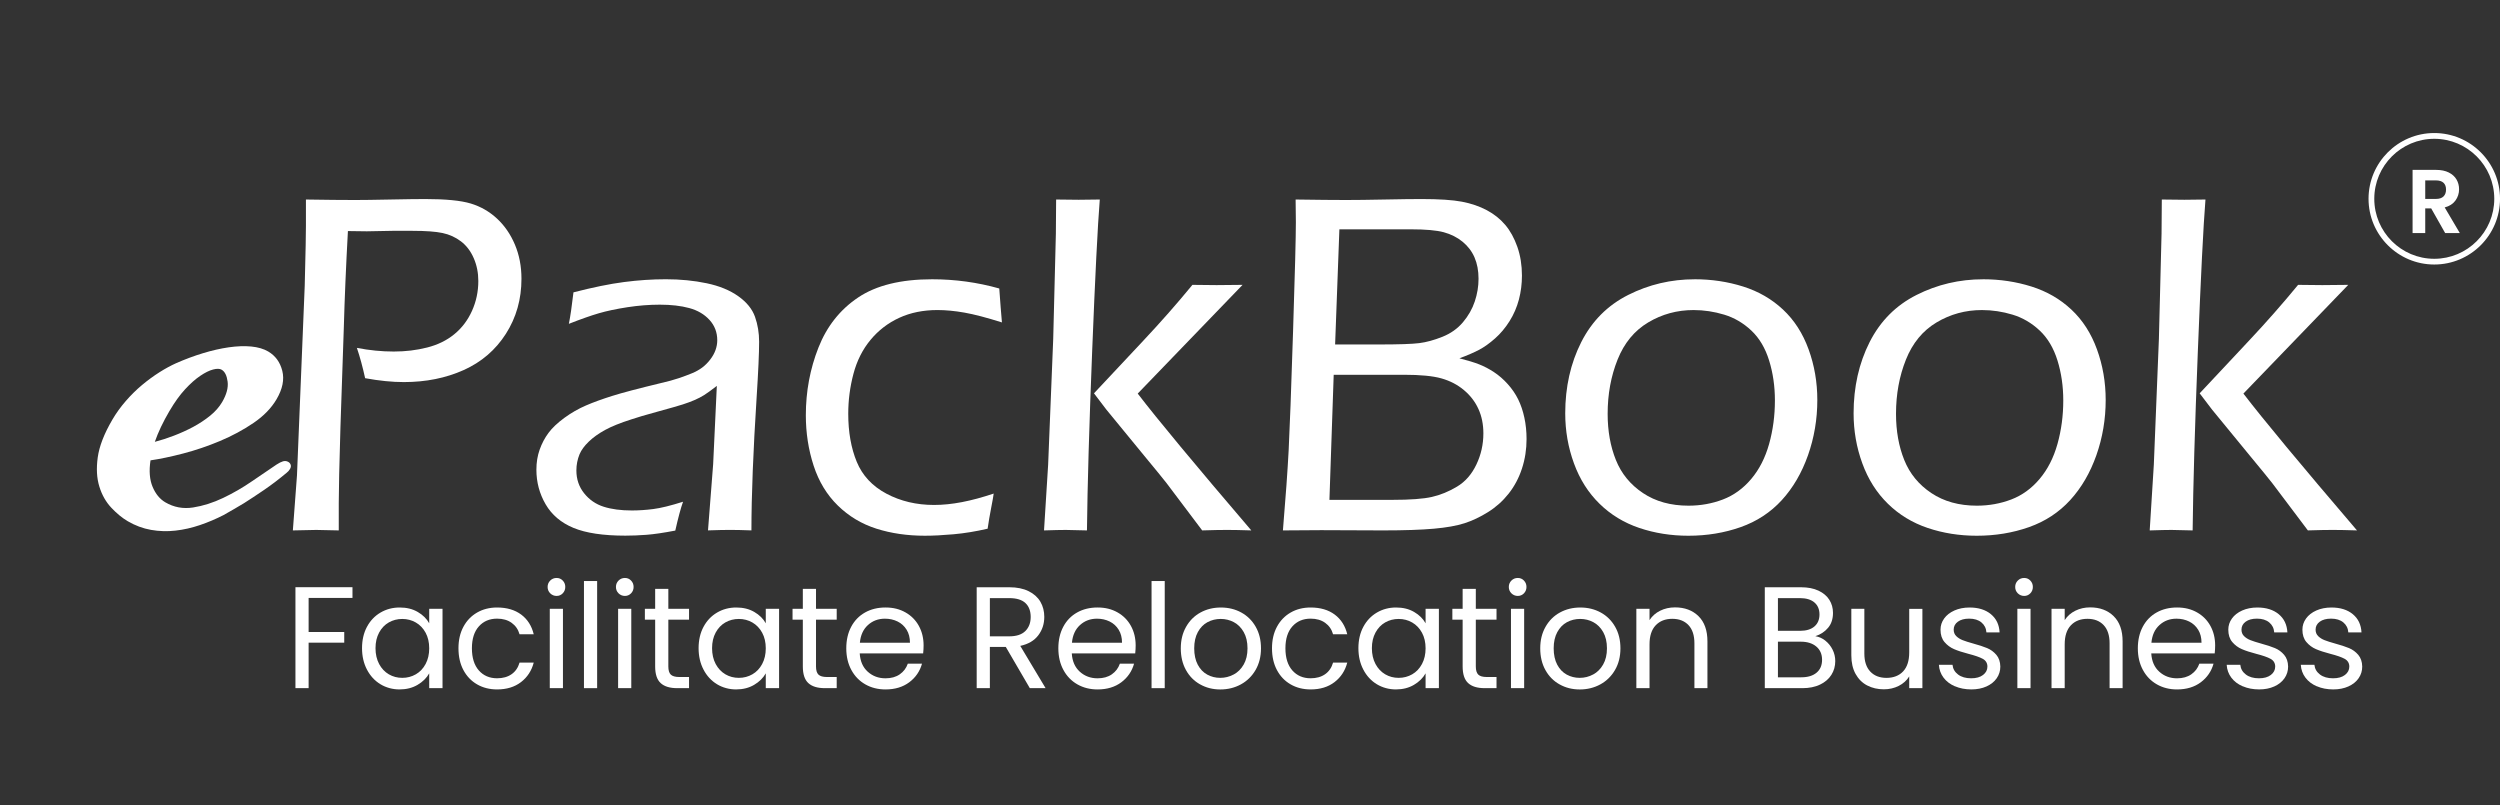 <?xml version="1.0" encoding="UTF-8"?>
<svg id="Layer_1" data-name="Layer 1" xmlns="http://www.w3.org/2000/svg" viewBox="0 0 1305.48 420.36">
  <rect x="0" y="0" width="1305.48" height="420.36" fill="#333333" stroke="none"/>
  <defs>
    <style>
      .cls-1 {
        fill: #fff;
      }
    </style>
  </defs>
  <g id="shape">
    <g>
      <path class="cls-1" d="M152.93,276.97l2.15-28.73,4.04-98.98,.5-21.27c.08-3.37,.13-6.71,.13-10v-13.8c10.55,.17,19.12,.25,25.7,.25,3.97,0,10.04-.08,18.23-.25,8.19-.17,14.31-.25,18.36-.25,10.72,0,18.65,.78,23.8,2.34,5.15,1.56,9.71,4.18,13.67,7.85,3.97,3.67,7.09,8.21,9.37,13.61,2.28,5.4,3.42,11.35,3.42,17.85,0,10.63-2.7,20.19-8.1,28.67-5.4,8.48-12.77,14.81-22.09,18.99-9.33,4.18-19.73,6.27-31.2,6.27-6.08,0-12.83-.67-20.25-2.03-1.27-5.82-2.7-11.09-4.3-15.82,6.58,1.27,12.99,1.9,19.24,1.9s11.88-.7,17.4-2.09c5.53-1.39,10.27-3.71,14.24-6.96,3.97-3.25,7.04-7.32,9.24-12.21,2.19-4.89,3.29-10.08,3.29-15.57,0-4.3-.8-8.29-2.41-11.96-1.6-3.67-3.82-6.58-6.65-8.73-2.83-2.15-6.03-3.61-9.62-4.37-3.59-.76-8.8-1.14-15.63-1.14h-10.63l-13.29,.25-9.87-.13c-1.01,18.48-1.72,35.27-2.14,50.38l-1.76,52.02c-.59,19.75-.88,32.95-.88,39.62v14.3l-11.78-.25c-1.44,0-5.49,.08-12.16,.25Z"/>
      <path class="cls-1" d="M297.05,169.12c.76-3.71,1.56-9.2,2.41-16.46,10.13-2.61,18.92-4.41,26.39-5.38,7.47-.97,14.75-1.46,21.83-1.46,7.59,0,14.7,.7,21.33,2.09,6.62,1.39,12.13,3.65,16.52,6.77,4.39,3.12,7.3,6.71,8.73,10.76,1.43,4.05,2.15,8.4,2.15,13.04,0,5.82-.44,15.59-1.32,29.3-.88,13.71-1.55,26.39-2.01,38.04-.46,11.65-.69,22.03-.69,31.14-4.56-.17-8.28-.25-11.15-.25-2.71,0-6.55,.08-11.53,.25l2.69-34.56,1.92-40.89c-2.96,2.28-5.17,3.88-6.65,4.81-1.48,.93-3.15,1.79-5,2.59-1.86,.8-3.91,1.56-6.14,2.28-2.24,.72-6.59,1.96-13.05,3.73-6.46,1.77-11.04,3.12-13.74,4.05-5.83,1.86-10.43,3.71-13.81,5.57-3.38,1.86-6.21,3.88-8.49,6.08-2.28,2.2-3.88,4.39-4.81,6.58-1.1,2.7-1.65,5.53-1.65,8.48,0,4.56,1.35,8.52,4.05,11.9,2.7,3.38,6.1,5.72,10.19,7.02,4.09,1.31,9.01,1.96,14.75,1.96,3.54,0,7.26-.25,11.14-.74,3.88-.49,9.07-1.77,15.57-3.82-1.18,3.26-2.53,8.29-4.05,15.06-6.16,1.18-11.18,1.92-15.06,2.21-3.88,.29-7.55,.44-11.01,.44-11.56,0-20.59-1.35-27.09-4.05-6.5-2.7-11.35-6.81-14.56-12.34-3.21-5.53-4.81-11.54-4.81-18.04,0-3.8,.57-7.3,1.71-10.51,1.14-3.21,2.68-6.12,4.62-8.73,1.94-2.61,4.71-5.23,8.29-7.85,3.59-2.62,7.34-4.77,11.27-6.46,3.92-1.69,8.5-3.35,13.74-5,5.23-1.65,13.63-3.86,25.19-6.65,3.71-.84,6.88-1.71,9.49-2.59,2.62-.89,4.94-1.75,6.96-2.59,2.03-.84,3.8-1.83,5.32-2.97,1.52-1.14,2.91-2.53,4.18-4.18,1.27-1.65,2.19-3.31,2.79-5,.59-1.69,.89-3.37,.89-5.06,0-4.13-1.35-7.68-4.05-10.63-2.7-2.95-6.22-5.02-10.57-6.2-4.35-1.18-9.47-1.77-15.38-1.77-5.49,0-11.12,.44-16.9,1.33-5.78,.89-10.76,1.94-14.94,3.16-4.18,1.22-9.39,3.06-15.63,5.51Z"/>
      <path class="cls-1" d="M518.9,257.73c-.17,1.35-.61,3.86-1.33,7.53-.72,3.67-1.33,7.28-1.84,10.82-6.16,1.43-12.09,2.4-17.78,2.91-5.7,.51-10.7,.76-15,.76-9.11,0-17.53-1.22-25.25-3.67-7.72-2.45-14.45-6.48-20.19-12.09-5.74-5.61-9.96-12.57-12.66-20.89-2.7-8.31-4.05-17.07-4.05-26.26,0-12.41,2.19-24.18,6.58-35.32,4.39-11.14,11.31-19.87,20.76-26.2,9.45-6.33,22.32-9.49,38.61-9.49,11.98,0,23.67,1.6,35.06,4.81,.51,7.17,.97,13.08,1.39,17.72-8.02-2.53-14.56-4.24-19.62-5.13-5.06-.89-9.75-1.33-14.05-1.33-7.43,0-14.07,1.35-19.94,4.05-5.87,2.7-10.87,6.54-15,11.52-4.14,4.98-7.11,10.89-8.92,17.72-1.82,6.84-2.72,13.8-2.72,20.89,0,9.54,1.48,17.89,4.43,25.06,2.95,7.17,8.12,12.72,15.51,16.65,7.38,3.92,15.67,5.89,24.87,5.89s19.32-1.98,31.14-5.95Z"/>
      <path class="cls-1" d="M545.18,276.97l2.15-34.3,2.65-65.7,1.39-55.06c.08-8.02,.13-13.92,.13-17.72l11.78,.13c2.28,0,5.95-.04,11.02-.13-1.1,13.59-2.42,39.98-3.98,79.18-1.56,39.2-2.46,70.4-2.72,93.61-5.24-.17-8.91-.25-11.02-.25-2.37,0-6.16,.08-11.4,.25Zm26.08-71.58l25.83-27.56c9.03-9.61,17.56-19.3,25.58-29.08,5.82,.08,10.04,.13,12.65,.13,3.29,0,7.8-.04,13.54-.13l-54.75,56.77c10.22,13.35,29.99,37.16,59.31,71.45-5.22-.17-9.44-.25-12.64-.25s-7.54,.08-13.01,.25l-18.62-24.71c-1.77-2.28-5.7-7.09-11.78-14.44l-19.64-23.94-6.46-8.49Z"/>
      <path class="cls-1" d="M669.93,276.97c1.44-17.21,2.44-31.18,3-41.9,.55-10.72,1.32-31.33,2.29-61.83,.98-30.51,1.47-49.56,1.47-57.15l-.13-11.9c11.39,.17,20.16,.25,26.32,.25,4.98,0,11.66-.08,20.05-.25,8.39-.17,14.83-.25,19.3-.25,9.28,0,16.34,.46,21.19,1.39,4.85,.93,9.17,2.41,12.97,4.43,3.8,2.02,7,4.58,9.62,7.66,2.62,3.08,4.72,6.9,6.33,11.46,1.6,4.56,2.41,9.58,2.41,15.06,0,4.3-.53,8.46-1.58,12.47-1.06,4.01-2.68,7.77-4.87,11.27-2.2,3.5-4.73,6.52-7.59,9.05-2.87,2.53-5.61,4.49-8.23,5.89-2.62,1.39-6.08,2.89-10.38,4.49,4.3,1.1,7.74,2.15,10.32,3.16,2.57,1.01,5.15,2.36,7.72,4.05,2.57,1.69,4.98,3.78,7.21,6.27,2.24,2.49,4.05,5.15,5.44,7.97,1.39,2.83,2.47,6.01,3.23,9.56s1.14,7.26,1.14,11.14c0,5.4-.8,10.55-2.41,15.44-1.6,4.89-3.92,9.26-6.96,13.1-3.04,3.84-6.63,7.05-10.76,9.62-4.13,2.58-8.23,4.52-12.28,5.82-4.05,1.31-9.39,2.26-16.01,2.85-6.63,.59-15.46,.89-26.52,.89l-32.28-.13-20,.13Zm24.3-15.95h32.86c9.27,0,16.14-.51,20.6-1.52s8.85-2.8,13.14-5.38c4.3-2.57,7.67-6.41,10.11-11.52,2.44-5.1,3.67-10.53,3.67-16.27,0-4.72-.86-8.99-2.59-12.78-1.73-3.8-4.26-7.09-7.59-9.87-3.33-2.79-7.23-4.81-11.7-6.08s-11-1.9-19.6-1.9h-36.68l-2.23,65.31Zm2.97-81.14h22.89c10.29,0,17.29-.23,21-.7,3.71-.46,7.74-1.56,12.08-3.29,4.34-1.73,7.93-4.26,10.75-7.59,2.82-3.33,4.89-6.96,6.2-10.89,1.31-3.92,1.96-7.87,1.96-11.83,0-4.22-.7-7.93-2.09-11.14-1.39-3.21-3.48-5.95-6.27-8.23-2.79-2.28-6.06-3.92-9.81-4.94-3.76-1.01-9.47-1.52-17.15-1.52h-37.34l-2.23,60.13Z"/>
      <path class="cls-1" d="M884.94,145.83c8.86,0,17.3,1.27,25.32,3.8,8.02,2.53,14.96,6.54,20.82,12.03,5.86,5.49,10.32,12.4,13.35,20.76,3.04,8.35,4.56,17.17,4.56,26.46,0,10.04-1.63,19.66-4.87,28.86-3.25,9.2-7.81,17-13.67,23.42-5.87,6.41-13.04,11.12-21.52,14.11-8.48,2.99-17.57,4.49-27.28,4.49-9.03,0-17.55-1.35-25.57-4.05-8.02-2.7-14.96-6.92-20.82-12.66-5.87-5.74-10.32-12.76-13.35-21.08-3.04-8.31-4.56-17.03-4.56-26.14,0-13.75,2.79-26.14,8.35-37.15,5.57-11.01,13.75-19.24,24.56-24.68,10.8-5.44,22.36-8.16,34.68-8.16Zm-.57,16.08c-8.59,0-16.49,2.15-23.7,6.46s-12.54,10.78-15.99,19.43c-3.46,8.65-5.18,18.08-5.18,28.29,0,8.95,1.43,16.98,4.3,24.11,2.86,7.13,7.58,12.89,14.16,17.28,6.57,4.39,14.49,6.58,23.76,6.58,6.32,0,12.3-1.08,17.95-3.23,5.64-2.15,10.58-5.72,14.79-10.7,4.21-4.98,7.33-11.08,9.35-18.29,2.02-7.21,3.03-14.79,3.03-22.72,0-7.42-1.01-14.39-3.03-20.89-2.02-6.5-5.12-11.71-9.29-15.63-4.17-3.92-8.89-6.69-14.16-8.29-5.27-1.6-10.6-2.4-15.99-2.4Z"/>
      <path class="cls-1" d="M1035.52,145.83c8.86,0,17.3,1.27,25.32,3.8,8.02,2.53,14.96,6.54,20.82,12.03,5.86,5.49,10.32,12.4,13.35,20.76,3.04,8.35,4.56,17.17,4.56,26.46,0,10.04-1.63,19.66-4.87,28.86-3.25,9.2-7.81,17-13.67,23.42-5.87,6.41-13.04,11.12-21.52,14.11-8.48,2.99-17.57,4.49-27.28,4.49-9.03,0-17.55-1.35-25.57-4.05-8.02-2.7-14.96-6.92-20.82-12.66-5.87-5.74-10.32-12.76-13.35-21.08-3.04-8.31-4.56-17.03-4.56-26.14,0-13.75,2.79-26.14,8.35-37.15,5.57-11.01,13.75-19.24,24.56-24.68,10.8-5.44,22.36-8.16,34.68-8.16Zm-.57,16.08c-8.59,0-16.49,2.15-23.7,6.46s-12.54,10.78-15.99,19.43c-3.46,8.65-5.18,18.08-5.18,28.29,0,8.95,1.43,16.98,4.3,24.11,2.86,7.13,7.58,12.89,14.16,17.28,6.57,4.39,14.49,6.58,23.76,6.58,6.32,0,12.3-1.08,17.95-3.23,5.64-2.15,10.58-5.72,14.79-10.7,4.21-4.98,7.33-11.08,9.35-18.29,2.02-7.21,3.03-14.79,3.03-22.72,0-7.42-1.01-14.39-3.03-20.89-2.02-6.5-5.12-11.71-9.29-15.63-4.17-3.92-8.89-6.69-14.16-8.29-5.27-1.6-10.6-2.4-15.99-2.4Z"/>
      <path class="cls-1" d="M1122.56,276.97l2.15-34.3,2.65-65.7,1.39-55.06c.08-8.02,.13-13.92,.13-17.72l11.78,.13c2.28,0,5.95-.04,11.02-.13-1.1,13.59-2.42,39.98-3.98,79.18-1.56,39.2-2.46,70.4-2.72,93.61-5.24-.17-8.91-.25-11.02-.25-2.37,0-6.17,.08-11.4,.25Zm26.08-71.58l25.83-27.56c9.03-9.61,17.55-19.3,25.58-29.08,5.82,.08,10.04,.13,12.65,.13,3.29,0,7.8-.04,13.54-.13l-54.75,56.77c10.22,13.35,29.99,37.16,59.31,71.45-5.22-.17-9.44-.25-12.64-.25s-7.54,.08-13.01,.25l-18.62-24.71c-1.77-2.28-5.7-7.09-11.78-14.44l-19.64-23.94-6.46-8.49Z"/>
    </g>
    <path class="cls-1" d="M150.59,241.23c.59,.35,1,.85,1.21,1.51,.21,.66,.09,1.38-.38,2.18-.47,.79-1.05,1.45-1.75,1.97-3.93,3.29-7.83,6.26-11.71,8.91-3.89,2.65-7.41,4.98-10.58,6.98-3.7,2.22-7.24,4.28-10.61,6.17-4,2.05-8.12,3.8-12.36,5.24-4.24,1.44-8.5,2.41-12.78,2.89-4.28,.49-8.53,.36-12.76-.38-4.23-.75-8.27-2.25-12.13-4.51-2.88-1.68-5.73-4.02-8.57-7.02-2.84-3-4.94-6.69-6.29-11.08-1.36-4.39-1.64-9.48-.84-15.27,.8-5.79,3.34-12.35,7.64-19.69,1.97-3.37,4.3-6.6,6.98-9.69,2.68-3.09,5.52-5.89,8.51-8.39,3-2.5,6.03-4.72,9.09-6.66,3.06-1.93,5.95-3.5,8.65-4.71,4.67-2.06,9.35-3.81,14.06-5.24,4.7-1.44,9.2-2.46,13.49-3.08,4.29-.61,8.2-.75,11.73-.42,3.53,.34,6.48,1.21,8.86,2.6,3.76,2.21,6.22,5.58,7.36,10.11,1.14,4.53,.14,9.47-2.99,14.82-2.73,4.66-6.75,8.79-12.06,12.4-5.31,3.61-11.15,6.75-17.5,9.42-6.36,2.67-12.76,4.84-19.2,6.52-6.45,1.68-12.14,2.87-17.07,3.58-.83,5.5-.47,10.11,1.09,13.82,1.55,3.71,3.77,6.4,6.64,8.09,4.46,2.61,9.29,3.51,14.49,2.7,5.2-.81,10.44-2.47,15.7-4.98,5.26-2.51,10.3-5.42,15.1-8.73,4.8-3.31,9.06-6.21,12.78-8.69,1.29-.84,2.42-1.41,3.4-1.71,.97-.29,1.9-.18,2.8,.34Zm-62.02-26.75c-3.43,5.85-6,11.26-7.72,16.25,3.14-.82,6.47-1.9,9.99-3.24,3.51-1.34,6.87-2.87,10.07-4.58,3.2-1.72,6.14-3.66,8.81-5.82,2.67-2.16,4.75-4.54,6.27-7.11,2.32-3.96,3.28-7.53,2.87-10.7-.41-3.17-1.45-5.25-3.14-6.23-.99-.58-2.47-.61-4.43-.1-1.97,.51-4.22,1.62-6.75,3.33-2.53,1.71-5.17,4.06-7.92,7.04-2.75,2.98-5.43,6.71-8.04,11.17Z"/>
    <path class="cls-1" d="M1271.16,138.13c-18.93,0-34.33-15.4-34.33-34.33s15.4-34.33,34.33-34.33,34.33,15.4,34.33,34.33-15.4,34.33-34.33,34.33Zm0-65.65c-17.27,0-31.33,14.05-31.33,31.33s14.05,31.33,31.33,31.33,31.33-14.05,31.33-31.33-14.05-31.33-31.33-31.33Z"/>
    <path class="cls-1" d="M1276.83,121.69l-7.27-12.85h-3.12v12.85h-6.61v-32.97h12.37c2.55,0,4.72,.45,6.52,1.35s3.14,2.11,4.04,3.64c.9,1.53,1.35,3.24,1.35,5.12,0,2.17-.63,4.13-1.89,5.88-1.26,1.75-3.13,2.95-5.62,3.61l7.89,13.37h-7.65Zm-10.39-17.81h5.53c1.79,0,3.13-.43,4.01-1.3,.88-.87,1.32-2.07,1.32-3.61s-.44-2.68-1.32-3.52c-.88-.83-2.22-1.25-4.01-1.25h-5.53v9.68Z"/>
    <g>
      <path class="cls-1" d="M184.06,306.66v5.59h-22.9v17.76h18.6v5.59h-18.6v23.74h-6.88v-52.69h29.78Z"/>
      <path class="cls-1" d="M191.62,327.33c1.71-3.2,4.07-5.68,7.07-7.45,3-1.76,6.34-2.65,10.02-2.65s6.78,.78,9.45,2.34c2.67,1.56,4.66,3.53,5.97,5.9v-7.56h6.95v41.42h-6.95v-7.71c-1.36,2.42-3.39,4.42-6.09,6.01-2.7,1.59-5.83,2.38-9.41,2.38s-7.01-.91-9.98-2.72c-2.97-1.81-5.32-4.36-7.03-7.63-1.71-3.28-2.57-7-2.57-11.19s.86-7.95,2.57-11.15Zm30.62,3.06c-1.26-2.32-2.96-4.09-5.1-5.33-2.14-1.23-4.5-1.85-7.07-1.85s-4.91,.61-7.03,1.81c-2.12,1.21-3.81,2.97-5.06,5.29-1.26,2.32-1.89,5.04-1.89,8.16s.63,5.93,1.89,8.28c1.26,2.34,2.95,4.13,5.06,5.37,2.12,1.24,4.46,1.85,7.03,1.85s4.93-.62,7.07-1.85c2.14-1.23,3.84-3.02,5.1-5.37,1.26-2.34,1.89-5.08,1.89-8.2s-.63-5.85-1.89-8.16Z"/>
      <path class="cls-1" d="M241.97,327.33c1.71-3.2,4.09-5.68,7.14-7.45,3.05-1.76,6.54-2.65,10.47-2.65,5.09,0,9.28,1.24,12.59,3.7,3.3,2.47,5.48,5.9,6.54,10.28h-7.41c-.71-2.52-2.08-4.51-4.12-5.97-2.04-1.46-4.57-2.19-7.6-2.19-3.93,0-7.11,1.35-9.52,4.04-2.42,2.7-3.63,6.51-3.63,11.45s1.21,8.84,3.63,11.57c2.42,2.72,5.59,4.08,9.52,4.08,3.02,0,5.54-.71,7.56-2.12,2.02-1.41,3.4-3.43,4.16-6.05h7.41c-1.11,4.23-3.33,7.62-6.65,10.17s-7.48,3.82-12.47,3.82c-3.93,0-7.42-.88-10.47-2.65-3.05-1.76-5.43-4.26-7.14-7.48-1.71-3.22-2.57-7-2.57-11.34s.86-8.02,2.57-11.23Z"/>
      <path class="cls-1" d="M287.32,309.83c-.91-.91-1.36-2.01-1.36-3.33s.45-2.42,1.36-3.33,2.02-1.36,3.33-1.36,2.33,.45,3.21,1.36c.88,.91,1.32,2.02,1.32,3.33s-.44,2.42-1.32,3.33c-.88,.91-1.95,1.36-3.21,1.36s-2.42-.45-3.33-1.36Zm6.65,8.09v41.42h-6.88v-41.42h6.88Z"/>
      <path class="cls-1" d="M311.82,303.41v55.94h-6.88v-55.94h6.88Z"/>
      <path class="cls-1" d="M323,309.83c-.91-.91-1.36-2.01-1.36-3.33s.45-2.42,1.36-3.33,2.02-1.36,3.33-1.36,2.33,.45,3.21,1.36c.88,.91,1.32,2.02,1.32,3.33s-.44,2.42-1.32,3.33c-.88,.91-1.95,1.36-3.21,1.36s-2.42-.45-3.33-1.36Zm6.65,8.09v41.42h-6.88v-41.42h6.88Z"/>
      <path class="cls-1" d="M349,323.59v24.42c0,2.02,.43,3.44,1.29,4.27,.86,.83,2.34,1.25,4.46,1.25h5.06v5.82h-6.2c-3.83,0-6.7-.88-8.62-2.65-1.92-1.76-2.87-4.66-2.87-8.69v-24.42h-5.37v-5.67h5.37v-10.43h6.88v10.43h10.81v5.67h-10.81Z"/>
      <path class="cls-1" d="M367.37,327.33c1.71-3.2,4.07-5.68,7.07-7.45,3-1.76,6.34-2.65,10.02-2.65s6.78,.78,9.45,2.34c2.67,1.56,4.66,3.53,5.97,5.9v-7.56h6.95v41.42h-6.95v-7.71c-1.36,2.42-3.39,4.42-6.09,6.01-2.7,1.59-5.83,2.38-9.41,2.38s-7.01-.91-9.98-2.72c-2.97-1.81-5.32-4.36-7.03-7.63-1.71-3.28-2.57-7-2.57-11.19s.86-7.95,2.57-11.15Zm30.62,3.06c-1.26-2.32-2.96-4.09-5.1-5.33-2.14-1.23-4.5-1.85-7.07-1.85s-4.91,.61-7.03,1.81c-2.12,1.21-3.81,2.97-5.06,5.29-1.26,2.32-1.89,5.04-1.89,8.16s.63,5.93,1.89,8.28c1.26,2.34,2.95,4.13,5.06,5.37,2.12,1.24,4.46,1.85,7.03,1.85s4.93-.62,7.07-1.85c2.14-1.23,3.84-3.02,5.1-5.37,1.26-2.34,1.89-5.08,1.89-8.2s-.63-5.85-1.89-8.16Z"/>
      <path class="cls-1" d="M426.11,323.59v24.42c0,2.02,.43,3.44,1.29,4.27,.86,.83,2.34,1.25,4.46,1.25h5.06v5.82h-6.2c-3.83,0-6.7-.88-8.62-2.65-1.92-1.76-2.87-4.66-2.87-8.69v-24.42h-5.37v-5.67h5.37v-10.43h6.88v10.43h10.81v5.67h-10.81Z"/>
      <path class="cls-1" d="M482.05,341.21h-33.11c.25,4.08,1.65,7.27,4.2,9.56,2.54,2.29,5.63,3.44,9.26,3.44,2.97,0,5.45-.69,7.45-2.08,1.99-1.39,3.39-3.24,4.2-5.56h7.41c-1.11,3.98-3.33,7.22-6.65,9.71-3.33,2.49-7.46,3.74-12.4,3.74-3.93,0-7.45-.88-10.55-2.65-3.1-1.76-5.53-4.27-7.29-7.52-1.76-3.25-2.65-7.02-2.65-11.3s.86-8.04,2.57-11.26c1.71-3.22,4.12-5.71,7.22-7.45,3.1-1.74,6.66-2.61,10.7-2.61s7.41,.86,10.43,2.57c3.02,1.71,5.35,4.07,6.99,7.07,1.64,3,2.46,6.39,2.46,10.17,0,1.31-.08,2.7-.23,4.16Zm-8.62-12.36c-1.16-1.89-2.73-3.33-4.72-4.31-1.99-.98-4.2-1.47-6.61-1.47-3.48,0-6.44,1.11-8.88,3.33-2.44,2.22-3.84,5.29-4.2,9.22h26.15c0-2.62-.58-4.88-1.74-6.77Z"/>
      <path class="cls-1" d="M537.76,359.35l-12.55-21.54h-8.31v21.54h-6.88v-52.69h17.01c3.98,0,7.34,.68,10.09,2.04,2.75,1.36,4.8,3.2,6.16,5.52,1.36,2.32,2.04,4.96,2.04,7.94,0,3.63-1.05,6.83-3.14,9.6-2.09,2.77-5.23,4.61-9.41,5.52l13.23,22.07h-8.24Zm-20.86-27.06h10.13c3.73,0,6.53-.92,8.39-2.76,1.86-1.84,2.8-4.3,2.8-7.37s-.92-5.54-2.76-7.26c-1.84-1.71-4.65-2.57-8.43-2.57h-10.13v19.96Z"/>
      <path class="cls-1" d="M592.79,341.21h-33.11c.25,4.08,1.65,7.27,4.2,9.56,2.54,2.29,5.63,3.44,9.26,3.44,2.97,0,5.45-.69,7.45-2.08,1.99-1.39,3.39-3.24,4.2-5.56h7.41c-1.11,3.98-3.33,7.22-6.65,9.71-3.33,2.49-7.46,3.74-12.4,3.74-3.93,0-7.45-.88-10.55-2.65-3.1-1.76-5.53-4.27-7.29-7.52-1.76-3.25-2.65-7.02-2.65-11.3s.86-8.04,2.57-11.26c1.71-3.22,4.12-5.71,7.22-7.45,3.1-1.74,6.66-2.61,10.7-2.61s7.41,.86,10.43,2.57c3.02,1.71,5.35,4.07,6.99,7.07,1.64,3,2.46,6.39,2.46,10.17,0,1.31-.08,2.7-.23,4.16Zm-8.62-12.36c-1.16-1.89-2.73-3.33-4.72-4.31-1.99-.98-4.2-1.47-6.61-1.47-3.48,0-6.44,1.11-8.88,3.33-2.44,2.22-3.84,5.29-4.2,9.22h26.15c0-2.62-.58-4.88-1.74-6.77Z"/>
      <path class="cls-1" d="M608.21,303.41v55.94h-6.88v-55.94h6.88Z"/>
      <path class="cls-1" d="M626.69,357.38c-3.15-1.76-5.62-4.27-7.41-7.52-1.79-3.25-2.68-7.02-2.68-11.3s.92-7.97,2.76-11.23c1.84-3.25,4.35-5.75,7.52-7.48,3.17-1.74,6.73-2.61,10.66-2.61s7.48,.87,10.66,2.61c3.17,1.74,5.68,4.22,7.52,7.45,1.84,3.23,2.76,6.98,2.76,11.26s-.95,8.05-2.83,11.3c-1.89,3.25-4.45,5.76-7.67,7.52-3.23,1.76-6.8,2.65-10.73,2.65s-7.4-.88-10.54-2.65Zm17.5-5.14c2.17-1.16,3.92-2.9,5.25-5.22,1.33-2.32,2-5.14,2-8.47s-.66-6.15-1.97-8.47c-1.31-2.32-3.02-4.04-5.14-5.18-2.12-1.13-4.41-1.7-6.88-1.7s-4.83,.57-6.92,1.7c-2.09,1.13-3.77,2.86-5.03,5.18-1.26,2.32-1.89,5.14-1.89,8.47s.62,6.22,1.85,8.54c1.23,2.32,2.88,4.04,4.95,5.18,2.07,1.13,4.33,1.7,6.8,1.7s4.79-.58,6.95-1.74Z"/>
      <path class="cls-1" d="M666.79,327.33c1.71-3.2,4.09-5.68,7.14-7.45,3.05-1.76,6.54-2.65,10.47-2.65,5.09,0,9.29,1.24,12.59,3.7,3.3,2.47,5.48,5.9,6.54,10.28h-7.41c-.71-2.52-2.08-4.51-4.12-5.97-2.04-1.46-4.57-2.19-7.6-2.19-3.93,0-7.11,1.35-9.53,4.04-2.42,2.7-3.63,6.51-3.63,11.45s1.21,8.84,3.63,11.57c2.42,2.72,5.59,4.08,9.53,4.08,3.02,0,5.54-.71,7.56-2.12,2.02-1.41,3.4-3.43,4.16-6.05h7.41c-1.11,4.23-3.33,7.62-6.65,10.17s-7.48,3.82-12.47,3.82c-3.93,0-7.42-.88-10.47-2.65-3.05-1.76-5.43-4.26-7.14-7.48-1.71-3.22-2.57-7-2.57-11.34s.86-8.02,2.57-11.23Z"/>
      <path class="cls-1" d="M711.92,327.33c1.71-3.2,4.07-5.68,7.07-7.45,3-1.76,6.34-2.65,10.02-2.65s6.78,.78,9.45,2.34c2.67,1.56,4.66,3.53,5.97,5.9v-7.56h6.95v41.42h-6.95v-7.71c-1.36,2.42-3.39,4.42-6.09,6.01-2.7,1.59-5.83,2.38-9.41,2.38s-7-.91-9.98-2.72-5.32-4.36-7.03-7.63c-1.71-3.28-2.57-7-2.57-11.19s.86-7.95,2.57-11.15Zm30.62,3.06c-1.26-2.32-2.96-4.09-5.1-5.33-2.14-1.23-4.5-1.85-7.07-1.85s-4.91,.61-7.03,1.81c-2.12,1.21-3.81,2.97-5.06,5.29-1.26,2.32-1.89,5.04-1.89,8.16s.63,5.93,1.89,8.28c1.26,2.34,2.95,4.13,5.06,5.37,2.12,1.24,4.46,1.85,7.03,1.85s4.92-.62,7.07-1.85c2.14-1.23,3.84-3.02,5.1-5.37,1.26-2.34,1.89-5.08,1.89-8.2s-.63-5.85-1.89-8.16Z"/>
      <path class="cls-1" d="M770.66,323.59v24.42c0,2.02,.43,3.44,1.29,4.27,.86,.83,2.34,1.25,4.46,1.25h5.06v5.82h-6.2c-3.83,0-6.7-.88-8.62-2.65-1.92-1.76-2.87-4.66-2.87-8.69v-24.42h-5.37v-5.67h5.37v-10.43h6.88v10.43h10.81v5.67h-10.81Z"/>
      <path class="cls-1" d="M789.25,309.83c-.91-.91-1.36-2.01-1.36-3.33s.45-2.42,1.36-3.33c.91-.91,2.01-1.36,3.33-1.36s2.33,.45,3.21,1.36,1.32,2.02,1.32,3.33-.44,2.42-1.32,3.33-1.95,1.36-3.21,1.36-2.42-.45-3.33-1.36Zm6.65,8.09v41.42h-6.88v-41.42h6.88Z"/>
      <path class="cls-1" d="M814.39,357.38c-3.15-1.76-5.62-4.27-7.41-7.52-1.79-3.25-2.68-7.02-2.68-11.3s.92-7.97,2.76-11.23c1.84-3.25,4.35-5.75,7.52-7.48,3.17-1.74,6.73-2.61,10.66-2.61s7.48,.87,10.66,2.61c3.17,1.74,5.68,4.22,7.52,7.45,1.84,3.23,2.76,6.98,2.76,11.26s-.94,8.05-2.83,11.3c-1.89,3.25-4.45,5.76-7.67,7.52-3.23,1.76-6.8,2.65-10.73,2.65s-7.4-.88-10.55-2.65Zm17.5-5.14c2.17-1.16,3.92-2.9,5.25-5.22,1.33-2.32,2-5.14,2-8.47s-.66-6.15-1.96-8.47c-1.31-2.32-3.02-4.04-5.14-5.18s-4.41-1.7-6.88-1.7-4.83,.57-6.92,1.7c-2.09,1.13-3.77,2.86-5.03,5.18-1.26,2.32-1.89,5.14-1.89,8.47s.62,6.22,1.85,8.54c1.23,2.32,2.88,4.04,4.95,5.18,2.07,1.13,4.33,1.7,6.8,1.7s4.79-.58,6.95-1.74Z"/>
      <path class="cls-1" d="M886.92,321.74c3.12,3.05,4.69,7.45,4.69,13.19v24.42h-6.8v-23.43c0-4.13-1.03-7.29-3.1-9.49-2.07-2.19-4.89-3.29-8.47-3.29s-6.51,1.13-8.66,3.4c-2.14,2.27-3.21,5.57-3.21,9.9v22.9h-6.88v-41.42h6.88v5.9c1.36-2.12,3.21-3.75,5.56-4.91,2.34-1.16,4.92-1.74,7.75-1.74,5.04,0,9.12,1.52,12.25,4.57Z"/>
      <path class="cls-1" d="M953.18,334.55c1.59,1.26,2.85,2.82,3.78,4.69,.93,1.86,1.4,3.85,1.4,5.97,0,2.67-.68,5.08-2.04,7.22-1.36,2.14-3.34,3.83-5.93,5.07-2.6,1.24-5.66,1.85-9.18,1.85h-19.65v-52.69h18.9c3.58,0,6.63,.59,9.15,1.78,2.52,1.18,4.41,2.79,5.67,4.8,1.26,2.02,1.89,4.28,1.89,6.8,0,3.12-.84,5.71-2.53,7.75-1.69,2.04-3.92,3.52-6.69,4.42,1.91,.3,3.67,1.08,5.25,2.34Zm-24.76-5.14h11.57c3.22,0,5.72-.76,7.48-2.27,1.76-1.51,2.65-3.6,2.65-6.27s-.88-4.76-2.65-6.27c-1.76-1.51-4.31-2.27-7.63-2.27h-11.42v17.08Zm20.18,21.85c1.92-1.61,2.87-3.85,2.87-6.73s-1.01-5.23-3.02-6.92c-2.02-1.69-4.71-2.53-8.09-2.53h-11.94v18.6h12.17c3.43,0,6.1-.8,8.01-2.42Z"/>
      <path class="cls-1" d="M1003.86,317.92v41.42h-6.88v-6.12c-1.31,2.12-3.14,3.77-5.48,4.95-2.34,1.18-4.93,1.78-7.75,1.78-3.23,0-6.12-.67-8.69-2-2.57-1.33-4.6-3.34-6.08-6.01-1.49-2.67-2.23-5.92-2.23-9.75v-24.27h6.8v23.36c0,4.08,1.03,7.22,3.1,9.41,2.07,2.19,4.89,3.29,8.47,3.29s6.58-1.13,8.69-3.4c2.12-2.27,3.17-5.57,3.17-9.9v-22.75h6.88Z"/>
      <path class="cls-1" d="M1020.87,358.4c-2.52-1.08-4.51-2.59-5.97-4.54-1.46-1.94-2.27-4.17-2.42-6.69h7.11c.2,2.07,1.17,3.75,2.91,5.07,1.74,1.31,4.02,1.96,6.84,1.96,2.62,0,4.69-.58,6.2-1.74,1.51-1.16,2.27-2.62,2.27-4.38s-.81-3.16-2.42-4.04c-1.61-.88-4.11-1.75-7.48-2.61-3.07-.8-5.58-1.62-7.52-2.46-1.94-.83-3.6-2.07-4.99-3.7-1.39-1.64-2.08-3.79-2.08-6.46,0-2.12,.63-4.06,1.89-5.82,1.26-1.76,3.05-3.16,5.37-4.2,2.32-1.03,4.96-1.55,7.94-1.55,4.58,0,8.29,1.16,11.11,3.48,2.82,2.32,4.33,5.49,4.54,9.52h-6.88c-.15-2.17-1.02-3.9-2.61-5.22-1.59-1.31-3.72-1.97-6.39-1.97-2.47,0-4.43,.53-5.9,1.59-1.46,1.06-2.19,2.45-2.19,4.16,0,1.36,.44,2.48,1.32,3.36,.88,.88,1.99,1.59,3.33,2.12,1.33,.53,3.19,1.12,5.56,1.78,2.97,.81,5.39,1.6,7.26,2.38,1.86,.78,3.46,1.95,4.8,3.51,1.33,1.56,2.03,3.6,2.08,6.12,0,2.27-.63,4.31-1.89,6.12-1.26,1.81-3.04,3.24-5.33,4.27s-4.93,1.55-7.9,1.55c-3.17,0-6.02-.54-8.54-1.63Z"/>
      <path class="cls-1" d="M1053.68,309.83c-.91-.91-1.36-2.01-1.36-3.33s.45-2.42,1.36-3.33c.91-.91,2.01-1.36,3.33-1.36s2.33,.45,3.21,1.36,1.32,2.02,1.32,3.33-.44,2.42-1.32,3.33-1.95,1.36-3.21,1.36-2.42-.45-3.33-1.36Zm6.65,8.09v41.42h-6.88v-41.42h6.88Z"/>
      <path class="cls-1" d="M1103.72,321.74c3.12,3.05,4.69,7.45,4.69,13.19v24.42h-6.8v-23.43c0-4.13-1.03-7.29-3.1-9.49-2.07-2.19-4.89-3.29-8.47-3.29s-6.51,1.13-8.66,3.4c-2.14,2.27-3.21,5.57-3.21,9.9v22.9h-6.88v-41.42h6.88v5.9c1.36-2.12,3.21-3.75,5.56-4.91,2.34-1.16,4.92-1.74,7.75-1.74,5.04,0,9.12,1.52,12.25,4.57Z"/>
      <path class="cls-1" d="M1156.48,341.21h-33.11c.25,4.08,1.65,7.27,4.2,9.56,2.54,2.29,5.63,3.44,9.26,3.44,2.97,0,5.45-.69,7.45-2.08,1.99-1.39,3.39-3.24,4.2-5.56h7.41c-1.11,3.98-3.33,7.22-6.65,9.71s-7.46,3.74-12.4,3.74c-3.93,0-7.45-.88-10.54-2.65-3.1-1.76-5.53-4.27-7.29-7.52-1.76-3.25-2.65-7.02-2.65-11.3s.86-8.04,2.57-11.26c1.71-3.22,4.12-5.71,7.22-7.45,3.1-1.74,6.66-2.61,10.7-2.61s7.41,.86,10.43,2.57c3.02,1.71,5.35,4.07,6.99,7.07s2.46,6.39,2.46,10.17c0,1.31-.08,2.7-.23,4.16Zm-8.62-12.36c-1.16-1.89-2.73-3.33-4.72-4.31-1.99-.98-4.2-1.47-6.61-1.47-3.48,0-6.44,1.11-8.88,3.33-2.45,2.22-3.84,5.29-4.2,9.22h26.16c0-2.62-.58-4.88-1.74-6.77Z"/>
      <path class="cls-1" d="M1171.15,358.4c-2.52-1.08-4.51-2.59-5.97-4.54-1.46-1.94-2.27-4.17-2.42-6.69h7.11c.2,2.07,1.17,3.75,2.91,5.07,1.74,1.31,4.02,1.96,6.84,1.96,2.62,0,4.69-.58,6.2-1.74,1.51-1.16,2.27-2.62,2.27-4.38s-.81-3.16-2.42-4.04c-1.61-.88-4.11-1.75-7.48-2.61-3.07-.8-5.58-1.62-7.52-2.46-1.94-.83-3.6-2.07-4.99-3.7-1.39-1.64-2.08-3.79-2.08-6.46,0-2.12,.63-4.06,1.89-5.82,1.26-1.76,3.05-3.16,5.37-4.2,2.32-1.03,4.96-1.55,7.94-1.55,4.58,0,8.29,1.16,11.11,3.48,2.82,2.32,4.33,5.49,4.54,9.52h-6.88c-.15-2.17-1.02-3.9-2.61-5.22-1.59-1.31-3.72-1.97-6.39-1.97-2.47,0-4.43,.53-5.9,1.59-1.46,1.06-2.19,2.45-2.19,4.16,0,1.36,.44,2.48,1.32,3.36,.88,.88,1.99,1.59,3.33,2.12,1.33,.53,3.19,1.12,5.56,1.78,2.97,.81,5.39,1.6,7.26,2.38,1.86,.78,3.46,1.95,4.8,3.51,1.33,1.56,2.03,3.6,2.08,6.12,0,2.27-.63,4.31-1.89,6.12-1.26,1.81-3.04,3.24-5.33,4.27s-4.93,1.55-7.9,1.55c-3.17,0-6.02-.54-8.54-1.63Z"/>
      <path class="cls-1" d="M1209.85,358.4c-2.52-1.08-4.51-2.59-5.97-4.54-1.46-1.94-2.27-4.17-2.42-6.69h7.11c.2,2.07,1.17,3.75,2.91,5.07,1.74,1.31,4.02,1.96,6.84,1.96,2.62,0,4.69-.58,6.2-1.74,1.51-1.16,2.27-2.62,2.27-4.38s-.81-3.16-2.42-4.04c-1.61-.88-4.11-1.75-7.48-2.61-3.07-.8-5.58-1.62-7.52-2.46-1.94-.83-3.6-2.07-4.99-3.7-1.39-1.64-2.08-3.79-2.08-6.46,0-2.12,.63-4.06,1.89-5.82,1.26-1.76,3.05-3.16,5.37-4.2,2.32-1.03,4.96-1.55,7.94-1.55,4.58,0,8.29,1.16,11.11,3.48,2.82,2.32,4.33,5.49,4.54,9.52h-6.88c-.15-2.17-1.02-3.9-2.61-5.22-1.59-1.31-3.72-1.97-6.39-1.97-2.47,0-4.43,.53-5.9,1.59-1.46,1.06-2.19,2.45-2.19,4.16,0,1.36,.44,2.48,1.32,3.36,.88,.88,1.99,1.59,3.33,2.12,1.33,.53,3.19,1.12,5.56,1.78,2.97,.81,5.39,1.6,7.26,2.38,1.86,.78,3.46,1.95,4.8,3.51,1.33,1.56,2.03,3.6,2.08,6.12,0,2.27-.63,4.31-1.89,6.12-1.26,1.81-3.04,3.24-5.33,4.27s-4.93,1.55-7.9,1.55c-3.17,0-6.02-.54-8.54-1.63Z"/>
    </g>
  </g>
</svg>